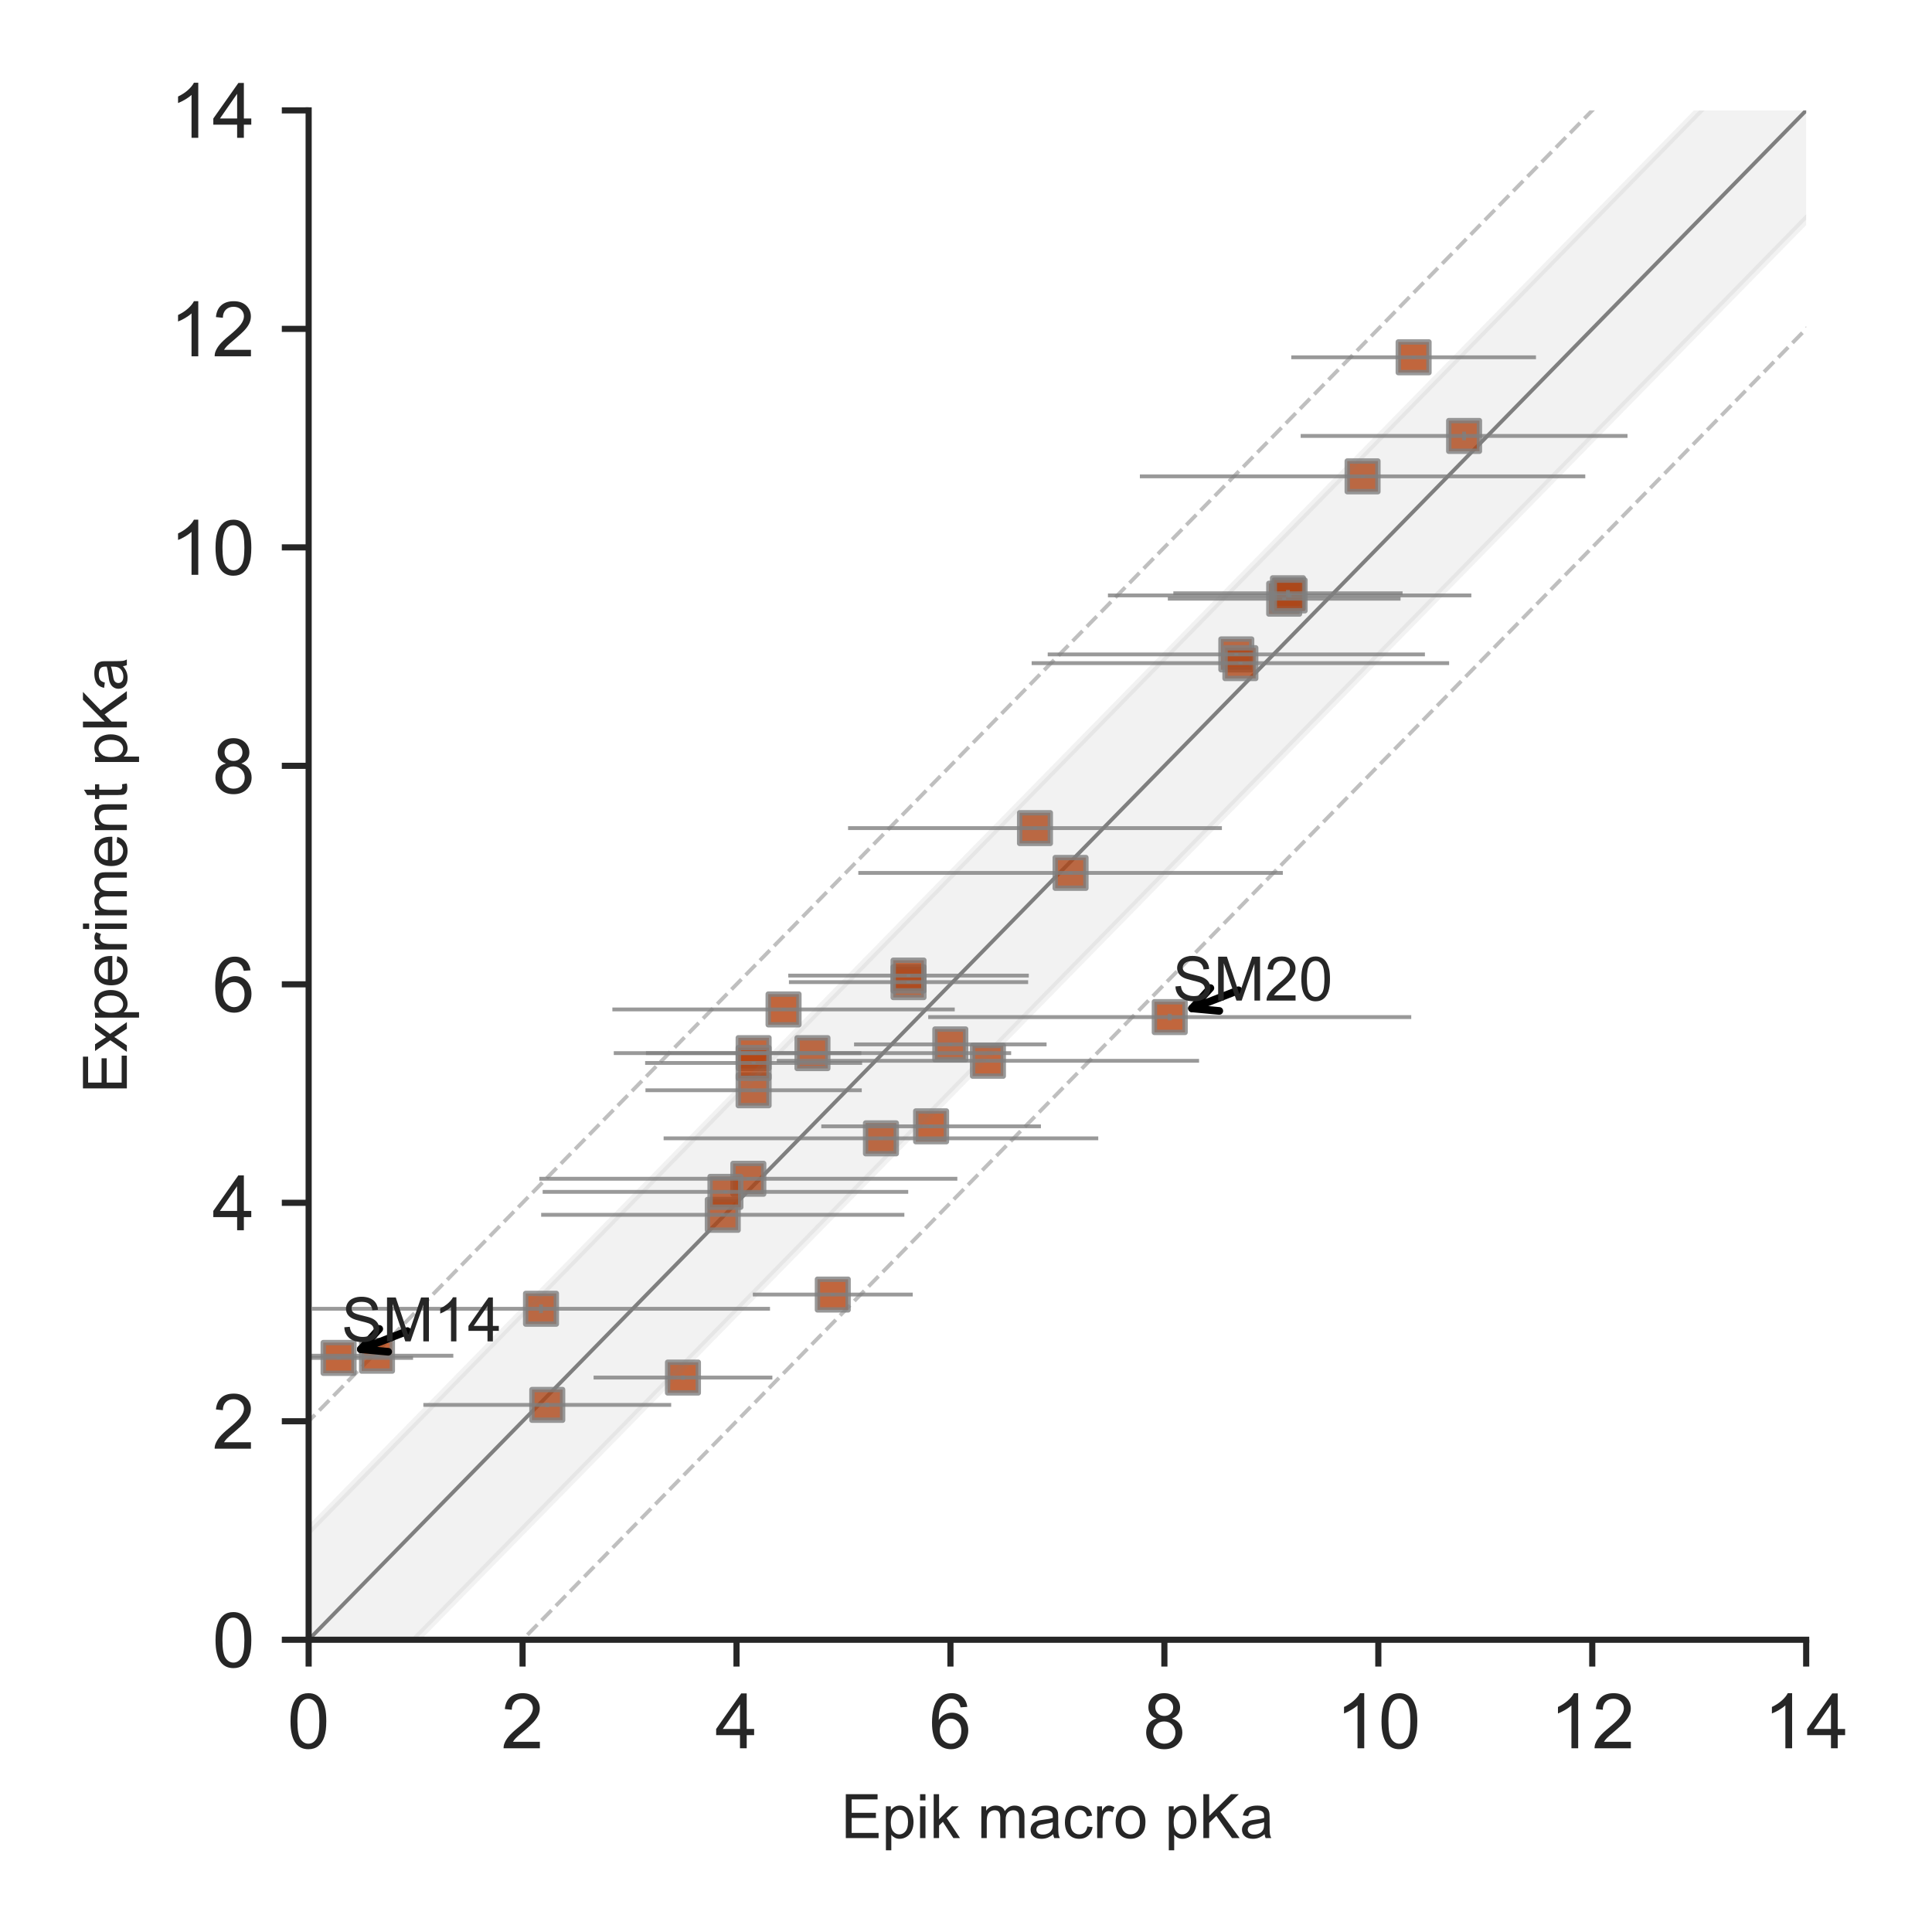 <?xml version="1.0" encoding="utf-8" standalone="no"?>
<!DOCTYPE svg PUBLIC "-//W3C//DTD SVG 1.1//EN"
  "http://www.w3.org/Graphics/SVG/1.1/DTD/svg11.dtd">
<!-- Created with matplotlib (http://matplotlib.org/) -->
<svg height="252pt" version="1.1" viewBox="0 0 252 252" width="252pt" xmlns="http://www.w3.org/2000/svg" xmlns:xlink="http://www.w3.org/1999/xlink">
 <defs>
  <style type="text/css">
*{stroke-linecap:butt;stroke-linejoin:round;}
  </style>
 </defs>
 <g id="figure_1">
  <g id="patch_1">
   <path d="M 0 252 
L 252 252 
L 252 0 
L 0 0 
z
" style="fill:#ffffff;"/>
  </g>
  <g id="axes_1">
   <g id="patch_2">
    <path d="M 40.258 213.88 
L 235.59 213.88 
L 235.59 14.4 
L 40.258 14.4 
z
" style="fill:#ffffff;"/>
   </g>
   <g id="line2d_1">
    <path clip-path="url(#peb241aa6ff)" d="M 1.951 253 
L 250.67 -1 
" style="fill:none;opacity:0.5;stroke:#000000;stroke-linecap:round;stroke-width:0.5;"/>
   </g>
   <g id="line2d_2">
    <path clip-path="url(#peb241aa6ff)" d="M -1 227.516 
L 222.765 -1 
" style="fill:none;opacity:0.5;stroke:#808080;stroke-dasharray:1.85,0.8;stroke-dashoffset:0;stroke-width:0.5;"/>
   </g>
   <g id="line2d_3">
    <path clip-path="url(#peb241aa6ff)" d="M 29.856 253 
L 253 25.117 
" style="fill:none;opacity:0.5;stroke:#808080;stroke-dasharray:1.85,0.8;stroke-dashoffset:0;stroke-width:0.5;"/>
   </g>
   <g id="PathCollection_1">
    <defs>
     <path d="M -2 2 
L 2 2 
L 2 -2 
L -2 -2 
z
" id="me8018ceacd" style="stroke:#808080;stroke-opacity:0.8;stroke-width:0.7;"/>
    </defs>
    <g clip-path="url(#peb241aa6ff)">
     <use style="fill:#b1400d;fill-opacity:0.8;stroke:#808080;stroke-opacity:0.8;stroke-width:0.7;" x="167.502" xlink:href="#me8018ceacd" y="78.091"/>
     <use style="fill:#b1400d;fill-opacity:0.8;stroke:#808080;stroke-opacity:0.8;stroke-width:0.7;" x="98.297" xlink:href="#me8018ceacd" y="142.21"/>
     <use style="fill:#b1400d;fill-opacity:0.8;stroke:#808080;stroke-opacity:0.8;stroke-width:0.7;" x="139.639" xlink:href="#me8018ceacd" y="113.855"/>
     <use style="fill:#b1400d;fill-opacity:0.8;stroke:#808080;stroke-opacity:0.8;stroke-width:0.7;" x="118.505" xlink:href="#me8018ceacd" y="128.104"/>
     <use style="fill:#b1400d;fill-opacity:0.8;stroke:#808080;stroke-opacity:0.8;stroke-width:0.7;" x="114.905" xlink:href="#me8018ceacd" y="148.479"/>
     <use style="fill:#b1400d;fill-opacity:0.8;stroke:#808080;stroke-opacity:0.8;stroke-width:0.7;" x="70.565" xlink:href="#me8018ceacd" y="170.707"/>
     <use style="fill:#b1400d;fill-opacity:0.8;stroke:#808080;stroke-opacity:0.8;stroke-width:0.7;" x="184.385" xlink:href="#me8018ceacd" y="46.602"/>
     <use style="fill:#b1400d;fill-opacity:0.8;stroke:#808080;stroke-opacity:0.8;stroke-width:0.7;" x="118.505" xlink:href="#me8018ceacd" y="127.249"/>
     <use style="fill:#b1400d;fill-opacity:0.8;stroke:#808080;stroke-opacity:0.8;stroke-width:0.7;" x="97.609" xlink:href="#me8018ceacd" y="153.751"/>
     <use style="fill:#b1400d;fill-opacity:0.8;stroke:#808080;stroke-opacity:0.8;stroke-width:0.7;" x="98.299" xlink:href="#me8018ceacd" y="137.365"/>
     <use style="fill:#b1400d;fill-opacity:0.8;stroke:#808080;stroke-opacity:0.8;stroke-width:0.7;" x="161.259" xlink:href="#me8018ceacd" y="85.358"/>
     <use style="fill:#b1400d;fill-opacity:0.8;stroke:#808080;stroke-opacity:0.8;stroke-width:0.7;" x="94.273" xlink:href="#me8018ceacd" y="158.453"/>
     <use style="fill:#b1400d;fill-opacity:0.8;stroke:#808080;stroke-opacity:0.8;stroke-width:0.7;" x="98.298" xlink:href="#me8018ceacd" y="138.648"/>
     <use style="fill:#b1400d;fill-opacity:0.8;stroke:#808080;stroke-opacity:0.8;stroke-width:0.7;" x="102.203" xlink:href="#me8018ceacd" y="131.666"/>
     <use style="fill:#b1400d;fill-opacity:0.8;stroke:#808080;stroke-opacity:0.8;stroke-width:0.7;" x="128.861" xlink:href="#me8018ceacd" y="138.363"/>
     <use style="fill:#b1400d;fill-opacity:0.8;stroke:#808080;stroke-opacity:0.8;stroke-width:0.7;" x="44.164" xlink:href="#me8018ceacd" y="177.119"/>
     <use style="fill:#b1400d;fill-opacity:0.8;stroke:#808080;stroke-opacity:0.8;stroke-width:0.7;" x="161.789" xlink:href="#me8018ceacd" y="86.498"/>
     <use style="fill:#b1400d;fill-opacity:0.8;stroke:#808080;stroke-opacity:0.8;stroke-width:0.7;" x="121.448" xlink:href="#me8018ceacd" y="146.912"/>
     <use style="fill:#b1400d;fill-opacity:0.8;stroke:#808080;stroke-opacity:0.8;stroke-width:0.7;" x="105.973" xlink:href="#me8018ceacd" y="137.365"/>
     <use style="fill:#b1400d;fill-opacity:0.8;stroke:#808080;stroke-opacity:0.8;stroke-width:0.7;" x="177.728" xlink:href="#me8018ceacd" y="62.133"/>
     <use style="fill:#b1400d;fill-opacity:0.8;stroke:#808080;stroke-opacity:0.8;stroke-width:0.7;" x="108.624" xlink:href="#me8018ceacd" y="168.855"/>
     <use style="fill:#b1400d;fill-opacity:0.8;stroke:#808080;stroke-opacity:0.8;stroke-width:0.7;" x="71.383" xlink:href="#me8018ceacd" y="183.246"/>
     <use style="fill:#b1400d;fill-opacity:0.8;stroke:#808080;stroke-opacity:0.8;stroke-width:0.7;" x="190.969" xlink:href="#me8018ceacd" y="56.861"/>
     <use style="fill:#b1400d;fill-opacity:0.8;stroke:#808080;stroke-opacity:0.8;stroke-width:0.7;" x="167.994" xlink:href="#me8018ceacd" y="77.379"/>
     <use style="fill:#b1400d;fill-opacity:0.8;stroke:#808080;stroke-opacity:0.8;stroke-width:0.7;" x="168.214" xlink:href="#me8018ceacd" y="77.664"/>
     <use style="fill:#b1400d;fill-opacity:0.8;stroke:#808080;stroke-opacity:0.8;stroke-width:0.7;" x="152.574" xlink:href="#me8018ceacd" y="132.663"/>
     <use style="fill:#b1400d;fill-opacity:0.8;stroke:#808080;stroke-opacity:0.8;stroke-width:0.7;" x="94.622" xlink:href="#me8018ceacd" y="155.461"/>
     <use style="fill:#b1400d;fill-opacity:0.8;stroke:#808080;stroke-opacity:0.8;stroke-width:0.7;" x="134.997" xlink:href="#me8018ceacd" y="108.013"/>
     <use style="fill:#b1400d;fill-opacity:0.8;stroke:#808080;stroke-opacity:0.8;stroke-width:0.7;" x="89.083" xlink:href="#me8018ceacd" y="179.683"/>
     <use style="fill:#b1400d;fill-opacity:0.8;stroke:#808080;stroke-opacity:0.8;stroke-width:0.7;" x="123.954" xlink:href="#me8018ceacd" y="136.225"/>
     <use style="fill:#b1400d;fill-opacity:0.8;stroke:#808080;stroke-opacity:0.8;stroke-width:0.7;" x="49.173" xlink:href="#me8018ceacd" y="176.834"/>
    </g>
   </g>
   <g id="matplotlib.axis_1">
    <g id="xtick_1">
     <g id="line2d_4">
      <defs>
       <path d="M 0 0 
L 0 3.5 
" id="m3c987fde01" style="stroke:#262626;stroke-width:0.8;"/>
      </defs>
      <g>
       <use style="fill:#262626;stroke:#262626;stroke-width:0.8;" x="40.258" xlink:href="#m3c987fde01" y="213.88"/>
      </g>
     </g>
     <g id="text_1">
      <!-- 0 -->
      <defs>
       <path d="M 4.156 35.297 
Q 4.156 48 6.766 55.734 
Q 9.375 63.484 14.516 67.672 
Q 19.672 71.875 27.484 71.875 
Q 33.25 71.875 37.594 69.547 
Q 41.938 67.234 44.766 62.859 
Q 47.609 58.5 49.219 52.219 
Q 50.828 45.953 50.828 35.297 
Q 50.828 22.703 48.234 14.969 
Q 45.656 7.234 40.5 3 
Q 35.359 -1.219 27.484 -1.219 
Q 17.141 -1.219 11.234 6.203 
Q 4.156 15.141 4.156 35.297 
z
M 13.188 35.297 
Q 13.188 17.672 17.312 11.828 
Q 21.438 6 27.484 6 
Q 33.547 6 37.672 11.859 
Q 41.797 17.719 41.797 35.297 
Q 41.797 52.984 37.672 58.781 
Q 33.547 64.594 27.391 64.594 
Q 21.344 64.594 17.719 59.469 
Q 13.188 52.938 13.188 35.297 
z
" id="ArialMT-30"/>
      </defs>
      <g style="fill:#262626;" transform="translate(37.477 228.038)scale(0.1 -0.1)">
       <use xlink:href="#ArialMT-30"/>
      </g>
     </g>
    </g>
    <g id="xtick_2">
     <g id="line2d_5">
      <g>
       <use style="fill:#262626;stroke:#262626;stroke-width:0.8;" x="68.162" xlink:href="#m3c987fde01" y="213.88"/>
      </g>
     </g>
     <g id="text_2">
      <!-- 2 -->
      <defs>
       <path d="M 50.344 8.453 
L 50.344 0 
L 3.031 0 
Q 2.938 3.172 4.047 6.109 
Q 5.859 10.938 9.828 15.625 
Q 13.812 20.312 21.344 26.469 
Q 33.016 36.031 37.109 41.625 
Q 41.219 47.219 41.219 52.203 
Q 41.219 57.422 37.469 61 
Q 33.734 64.594 27.734 64.594 
Q 21.391 64.594 17.578 60.781 
Q 13.766 56.984 13.719 50.25 
L 4.688 51.172 
Q 5.609 61.281 11.656 66.578 
Q 17.719 71.875 27.938 71.875 
Q 38.234 71.875 44.234 66.156 
Q 50.25 60.453 50.25 52 
Q 50.25 47.703 48.484 43.547 
Q 46.734 39.406 42.656 34.812 
Q 38.578 30.219 29.109 22.219 
Q 21.188 15.578 18.938 13.203 
Q 16.703 10.844 15.234 8.453 
z
" id="ArialMT-32"/>
      </defs>
      <g style="fill:#262626;" transform="translate(65.382 228.038)scale(0.1 -0.1)">
       <use xlink:href="#ArialMT-32"/>
      </g>
     </g>
    </g>
    <g id="xtick_3">
     <g id="line2d_6">
      <g>
       <use style="fill:#262626;stroke:#262626;stroke-width:0.8;" x="96.067" xlink:href="#m3c987fde01" y="213.88"/>
      </g>
     </g>
     <g id="text_3">
      <!-- 4 -->
      <defs>
       <path d="M 32.328 0 
L 32.328 17.141 
L 1.266 17.141 
L 1.266 25.203 
L 33.938 71.578 
L 41.109 71.578 
L 41.109 25.203 
L 50.781 25.203 
L 50.781 17.141 
L 41.109 17.141 
L 41.109 0 
z
M 32.328 25.203 
L 32.328 57.469 
L 9.906 25.203 
z
" id="ArialMT-34"/>
      </defs>
      <g style="fill:#262626;" transform="translate(93.286 228.038)scale(0.1 -0.1)">
       <use xlink:href="#ArialMT-34"/>
      </g>
     </g>
    </g>
    <g id="xtick_4">
     <g id="line2d_7">
      <g>
       <use style="fill:#262626;stroke:#262626;stroke-width:0.8;" x="123.971" xlink:href="#m3c987fde01" y="213.88"/>
      </g>
     </g>
     <g id="text_4">
      <!-- 6 -->
      <defs>
       <path d="M 49.75 54.047 
L 41.016 53.375 
Q 39.844 58.547 37.703 60.891 
Q 34.125 64.656 28.906 64.656 
Q 24.703 64.656 21.531 62.312 
Q 17.391 59.281 14.984 53.469 
Q 12.594 47.656 12.5 36.922 
Q 15.672 41.75 20.266 44.094 
Q 24.859 46.438 29.891 46.438 
Q 38.672 46.438 44.844 39.969 
Q 51.031 33.5 51.031 23.25 
Q 51.031 16.5 48.125 10.719 
Q 45.219 4.938 40.141 1.859 
Q 35.062 -1.219 28.609 -1.219 
Q 17.625 -1.219 10.688 6.859 
Q 3.766 14.938 3.766 33.5 
Q 3.766 54.25 11.422 63.672 
Q 18.109 71.875 29.438 71.875 
Q 37.891 71.875 43.281 67.141 
Q 48.688 62.406 49.75 54.047 
z
M 13.875 23.188 
Q 13.875 18.656 15.797 14.5 
Q 17.719 10.359 21.188 8.172 
Q 24.656 6 28.469 6 
Q 34.031 6 38.031 10.484 
Q 42.047 14.984 42.047 22.703 
Q 42.047 30.125 38.078 34.391 
Q 34.125 38.672 28.125 38.672 
Q 22.172 38.672 18.016 34.391 
Q 13.875 30.125 13.875 23.188 
z
" id="ArialMT-36"/>
      </defs>
      <g style="fill:#262626;" transform="translate(121.191 228.038)scale(0.1 -0.1)">
       <use xlink:href="#ArialMT-36"/>
      </g>
     </g>
    </g>
    <g id="xtick_5">
     <g id="line2d_8">
      <g>
       <use style="fill:#262626;stroke:#262626;stroke-width:0.8;" x="151.876" xlink:href="#m3c987fde01" y="213.88"/>
      </g>
     </g>
     <g id="text_5">
      <!-- 8 -->
      <defs>
       <path d="M 17.672 38.812 
Q 12.203 40.828 9.562 44.531 
Q 6.938 48.25 6.938 53.422 
Q 6.938 61.234 12.547 66.547 
Q 18.172 71.875 27.484 71.875 
Q 36.859 71.875 42.578 66.422 
Q 48.297 60.984 48.297 53.172 
Q 48.297 48.188 45.672 44.5 
Q 43.062 40.828 37.75 38.812 
Q 44.344 36.672 47.781 31.875 
Q 51.219 27.094 51.219 20.453 
Q 51.219 11.281 44.719 5.031 
Q 38.234 -1.219 27.641 -1.219 
Q 17.047 -1.219 10.547 5.047 
Q 4.047 11.328 4.047 20.703 
Q 4.047 27.688 7.594 32.391 
Q 11.141 37.109 17.672 38.812 
z
M 15.922 53.719 
Q 15.922 48.641 19.188 45.406 
Q 22.469 42.188 27.688 42.188 
Q 32.766 42.188 36.016 45.375 
Q 39.266 48.578 39.266 53.219 
Q 39.266 58.062 35.906 61.359 
Q 32.562 64.656 27.594 64.656 
Q 22.562 64.656 19.234 61.422 
Q 15.922 58.203 15.922 53.719 
z
M 13.094 20.656 
Q 13.094 16.891 14.875 13.375 
Q 16.656 9.859 20.172 7.922 
Q 23.688 6 27.734 6 
Q 34.031 6 38.125 10.047 
Q 42.234 14.109 42.234 20.359 
Q 42.234 26.703 38.016 30.859 
Q 33.797 35.016 27.438 35.016 
Q 21.234 35.016 17.156 30.906 
Q 13.094 26.812 13.094 20.656 
z
" id="ArialMT-38"/>
      </defs>
      <g style="fill:#262626;" transform="translate(149.096 228.038)scale(0.1 -0.1)">
       <use xlink:href="#ArialMT-38"/>
      </g>
     </g>
    </g>
    <g id="xtick_6">
     <g id="line2d_9">
      <g>
       <use style="fill:#262626;stroke:#262626;stroke-width:0.8;" x="179.781" xlink:href="#m3c987fde01" y="213.88"/>
      </g>
     </g>
     <g id="text_6">
      <!-- 10 -->
      <defs>
       <path d="M 37.25 0 
L 28.469 0 
L 28.469 56 
Q 25.297 52.984 20.141 49.953 
Q 14.984 46.922 10.891 45.406 
L 10.891 53.906 
Q 18.266 57.375 23.781 62.297 
Q 29.297 67.234 31.594 71.875 
L 37.25 71.875 
z
" id="ArialMT-31"/>
      </defs>
      <g style="fill:#262626;" transform="translate(174.22 228.038)scale(0.1 -0.1)">
       <use xlink:href="#ArialMT-31"/>
       <use x="55.615" xlink:href="#ArialMT-30"/>
      </g>
     </g>
    </g>
    <g id="xtick_7">
     <g id="line2d_10">
      <g>
       <use style="fill:#262626;stroke:#262626;stroke-width:0.8;" x="207.685" xlink:href="#m3c987fde01" y="213.88"/>
      </g>
     </g>
     <g id="text_7">
      <!-- 12 -->
      <g style="fill:#262626;" transform="translate(202.124 228.038)scale(0.1 -0.1)">
       <use xlink:href="#ArialMT-31"/>
       <use x="55.615" xlink:href="#ArialMT-32"/>
      </g>
     </g>
    </g>
    <g id="xtick_8">
     <g id="line2d_11">
      <g>
       <use style="fill:#262626;stroke:#262626;stroke-width:0.8;" x="235.59" xlink:href="#m3c987fde01" y="213.88"/>
      </g>
     </g>
     <g id="text_8">
      <!-- 14 -->
      <g style="fill:#262626;" transform="translate(230.029 228.038)scale(0.1 -0.1)">
       <use xlink:href="#ArialMT-31"/>
       <use x="55.615" xlink:href="#ArialMT-34"/>
      </g>
     </g>
    </g>
    <g id="text_9">
     <!-- Epik macro pKa -->
     <defs>
      <path d="M 7.906 0 
L 7.906 71.578 
L 59.672 71.578 
L 59.672 63.141 
L 17.391 63.141 
L 17.391 41.219 
L 56.984 41.219 
L 56.984 32.812 
L 17.391 32.812 
L 17.391 8.453 
L 61.328 8.453 
L 61.328 0 
z
" id="ArialMT-45"/>
      <path d="M 6.594 -19.875 
L 6.594 51.859 
L 14.594 51.859 
L 14.594 45.125 
Q 17.438 49.078 21 51.047 
Q 24.562 53.031 29.641 53.031 
Q 36.281 53.031 41.359 49.609 
Q 46.438 46.188 49.016 39.953 
Q 51.609 33.734 51.609 26.312 
Q 51.609 18.359 48.75 11.984 
Q 45.906 5.609 40.453 2.219 
Q 35.016 -1.172 29 -1.172 
Q 24.609 -1.172 21.109 0.688 
Q 17.625 2.547 15.375 5.375 
L 15.375 -19.875 
z
M 14.547 25.641 
Q 14.547 15.625 18.594 10.844 
Q 22.656 6.062 28.422 6.062 
Q 34.281 6.062 38.453 11.016 
Q 42.625 15.969 42.625 26.375 
Q 42.625 36.281 38.547 41.203 
Q 34.469 46.141 28.812 46.141 
Q 23.188 46.141 18.859 40.891 
Q 14.547 35.641 14.547 25.641 
z
" id="ArialMT-70"/>
      <path d="M 6.641 61.469 
L 6.641 71.578 
L 15.438 71.578 
L 15.438 61.469 
z
M 6.641 0 
L 6.641 51.859 
L 15.438 51.859 
L 15.438 0 
z
" id="ArialMT-69"/>
      <path d="M 6.641 0 
L 6.641 71.578 
L 15.438 71.578 
L 15.438 30.766 
L 36.234 51.859 
L 47.609 51.859 
L 27.781 32.625 
L 49.609 0 
L 38.766 0 
L 21.625 26.516 
L 15.438 20.562 
L 15.438 0 
z
" id="ArialMT-6b"/>
      <path id="ArialMT-20"/>
      <path d="M 6.594 0 
L 6.594 51.859 
L 14.453 51.859 
L 14.453 44.578 
Q 16.891 48.391 20.938 50.703 
Q 25 53.031 30.172 53.031 
Q 35.938 53.031 39.625 50.641 
Q 43.312 48.25 44.828 43.953 
Q 50.984 53.031 60.844 53.031 
Q 68.562 53.031 72.703 48.75 
Q 76.859 44.484 76.859 35.594 
L 76.859 0 
L 68.109 0 
L 68.109 32.672 
Q 68.109 37.938 67.25 40.25 
Q 66.406 42.578 64.156 43.984 
Q 61.922 45.406 58.891 45.406 
Q 53.422 45.406 49.797 41.766 
Q 46.188 38.141 46.188 30.125 
L 46.188 0 
L 37.406 0 
L 37.406 33.688 
Q 37.406 39.547 35.25 42.469 
Q 33.109 45.406 28.219 45.406 
Q 24.516 45.406 21.359 43.453 
Q 18.219 41.5 16.797 37.734 
Q 15.375 33.984 15.375 26.906 
L 15.375 0 
z
" id="ArialMT-6d"/>
      <path d="M 40.438 6.391 
Q 35.547 2.25 31.031 0.531 
Q 26.516 -1.172 21.344 -1.172 
Q 12.797 -1.172 8.203 3 
Q 3.609 7.172 3.609 13.672 
Q 3.609 17.484 5.344 20.625 
Q 7.078 23.781 9.891 25.688 
Q 12.703 27.594 16.219 28.562 
Q 18.797 29.25 24.031 29.891 
Q 34.672 31.156 39.703 32.906 
Q 39.75 34.719 39.75 35.203 
Q 39.75 40.578 37.25 42.781 
Q 33.891 45.75 27.25 45.75 
Q 21.047 45.75 18.094 43.578 
Q 15.141 41.406 13.719 35.891 
L 5.125 37.062 
Q 6.297 42.578 8.984 45.969 
Q 11.672 49.359 16.75 51.188 
Q 21.828 53.031 28.516 53.031 
Q 35.156 53.031 39.297 51.469 
Q 43.453 49.906 45.406 47.531 
Q 47.359 45.172 48.141 41.547 
Q 48.578 39.312 48.578 33.453 
L 48.578 21.734 
Q 48.578 9.469 49.141 6.219 
Q 49.703 2.984 51.375 0 
L 42.188 0 
Q 40.828 2.734 40.438 6.391 
z
M 39.703 26.031 
Q 34.906 24.078 25.344 22.703 
Q 19.922 21.922 17.672 20.938 
Q 15.438 19.969 14.203 18.094 
Q 12.984 16.219 12.984 13.922 
Q 12.984 10.406 15.641 8.062 
Q 18.312 5.719 23.438 5.719 
Q 28.516 5.719 32.469 7.938 
Q 36.422 10.156 38.281 14.016 
Q 39.703 17 39.703 22.797 
z
" id="ArialMT-61"/>
      <path d="M 40.438 19 
L 49.078 17.875 
Q 47.656 8.938 41.812 3.875 
Q 35.984 -1.172 27.484 -1.172 
Q 16.844 -1.172 10.375 5.781 
Q 3.906 12.75 3.906 25.734 
Q 3.906 34.125 6.688 40.422 
Q 9.469 46.734 15.156 49.875 
Q 20.844 53.031 27.547 53.031 
Q 35.984 53.031 41.359 48.75 
Q 46.734 44.484 48.25 36.625 
L 39.703 35.297 
Q 38.484 40.531 35.375 43.156 
Q 32.281 45.797 27.875 45.797 
Q 21.234 45.797 17.078 41.031 
Q 12.938 36.281 12.938 25.984 
Q 12.938 15.531 16.938 10.797 
Q 20.953 6.062 27.391 6.062 
Q 32.562 6.062 36.031 9.234 
Q 39.5 12.406 40.438 19 
z
" id="ArialMT-63"/>
      <path d="M 6.5 0 
L 6.5 51.859 
L 14.406 51.859 
L 14.406 44 
Q 17.438 49.516 20 51.266 
Q 22.562 53.031 25.641 53.031 
Q 30.078 53.031 34.672 50.203 
L 31.641 42.047 
Q 28.422 43.953 25.203 43.953 
Q 22.312 43.953 20.016 42.219 
Q 17.719 40.484 16.75 37.406 
Q 15.281 32.719 15.281 27.156 
L 15.281 0 
z
" id="ArialMT-72"/>
      <path d="M 3.328 25.922 
Q 3.328 40.328 11.328 47.266 
Q 18.016 53.031 27.641 53.031 
Q 38.328 53.031 45.109 46.016 
Q 51.906 39.016 51.906 26.656 
Q 51.906 16.656 48.906 10.906 
Q 45.906 5.172 40.156 2 
Q 34.422 -1.172 27.641 -1.172 
Q 16.75 -1.172 10.031 5.812 
Q 3.328 12.797 3.328 25.922 
z
M 12.359 25.922 
Q 12.359 15.969 16.703 11.016 
Q 21.047 6.062 27.641 6.062 
Q 34.188 6.062 38.531 11.031 
Q 42.875 16.016 42.875 26.219 
Q 42.875 35.844 38.5 40.797 
Q 34.125 45.75 27.641 45.75 
Q 21.047 45.75 16.703 40.812 
Q 12.359 35.891 12.359 25.922 
z
" id="ArialMT-6f"/>
      <path d="M 7.328 0 
L 7.328 71.578 
L 16.797 71.578 
L 16.797 36.078 
L 52.344 71.578 
L 65.188 71.578 
L 35.156 42.578 
L 66.5 0 
L 54 0 
L 28.516 36.234 
L 16.797 24.812 
L 16.797 0 
z
" id="ArialMT-4b"/>
     </defs>
     <g style="fill:#262626;" transform="translate(109.691 239.752)scale(0.08 -0.08)">
      <use xlink:href="#ArialMT-45"/>
      <use x="66.699" xlink:href="#ArialMT-70"/>
      <use x="122.314" xlink:href="#ArialMT-69"/>
      <use x="144.531" xlink:href="#ArialMT-6b"/>
      <use x="194.531" xlink:href="#ArialMT-20"/>
      <use x="222.314" xlink:href="#ArialMT-6d"/>
      <use x="305.615" xlink:href="#ArialMT-61"/>
      <use x="361.23" xlink:href="#ArialMT-63"/>
      <use x="411.23" xlink:href="#ArialMT-72"/>
      <use x="444.531" xlink:href="#ArialMT-6f"/>
      <use x="500.146" xlink:href="#ArialMT-20"/>
      <use x="527.93" xlink:href="#ArialMT-70"/>
      <use x="583.545" xlink:href="#ArialMT-4b"/>
      <use x="650.244" xlink:href="#ArialMT-61"/>
     </g>
    </g>
   </g>
   <g id="matplotlib.axis_2">
    <g id="ytick_1">
     <g id="line2d_12">
      <defs>
       <path d="M 0 0 
L -3.5 0 
" id="mb81639a5db" style="stroke:#262626;stroke-width:0.8;"/>
      </defs>
      <g>
       <use style="fill:#262626;stroke:#262626;stroke-width:0.8;" x="40.258" xlink:href="#mb81639a5db" y="213.88"/>
      </g>
     </g>
     <g id="text_10">
      <!-- 0 -->
      <g style="fill:#262626;" transform="translate(27.697 217.459)scale(0.1 -0.1)">
       <use xlink:href="#ArialMT-30"/>
      </g>
     </g>
    </g>
    <g id="ytick_2">
     <g id="line2d_13">
      <g>
       <use style="fill:#262626;stroke:#262626;stroke-width:0.8;" x="40.258" xlink:href="#mb81639a5db" y="185.383"/>
      </g>
     </g>
     <g id="text_11">
      <!-- 2 -->
      <g style="fill:#262626;" transform="translate(27.697 188.962)scale(0.1 -0.1)">
       <use xlink:href="#ArialMT-32"/>
      </g>
     </g>
    </g>
    <g id="ytick_3">
     <g id="line2d_14">
      <g>
       <use style="fill:#262626;stroke:#262626;stroke-width:0.8;" x="40.258" xlink:href="#mb81639a5db" y="156.886"/>
      </g>
     </g>
     <g id="text_12">
      <!-- 4 -->
      <g style="fill:#262626;" transform="translate(27.697 160.465)scale(0.1 -0.1)">
       <use xlink:href="#ArialMT-34"/>
      </g>
     </g>
    </g>
    <g id="ytick_4">
     <g id="line2d_15">
      <g>
       <use style="fill:#262626;stroke:#262626;stroke-width:0.8;" x="40.258" xlink:href="#mb81639a5db" y="128.389"/>
      </g>
     </g>
     <g id="text_13">
      <!-- 6 -->
      <g style="fill:#262626;" transform="translate(27.697 131.967)scale(0.1 -0.1)">
       <use xlink:href="#ArialMT-36"/>
      </g>
     </g>
    </g>
    <g id="ytick_5">
     <g id="line2d_16">
      <g>
       <use style="fill:#262626;stroke:#262626;stroke-width:0.8;" x="40.258" xlink:href="#mb81639a5db" y="99.891"/>
      </g>
     </g>
     <g id="text_14">
      <!-- 8 -->
      <g style="fill:#262626;" transform="translate(27.697 103.47)scale(0.1 -0.1)">
       <use xlink:href="#ArialMT-38"/>
      </g>
     </g>
    </g>
    <g id="ytick_6">
     <g id="line2d_17">
      <g>
       <use style="fill:#262626;stroke:#262626;stroke-width:0.8;" x="40.258" xlink:href="#mb81639a5db" y="71.394"/>
      </g>
     </g>
     <g id="text_15">
      <!-- 10 -->
      <g style="fill:#262626;" transform="translate(22.136 74.973)scale(0.1 -0.1)">
       <use xlink:href="#ArialMT-31"/>
       <use x="55.615" xlink:href="#ArialMT-30"/>
      </g>
     </g>
    </g>
    <g id="ytick_7">
     <g id="line2d_18">
      <g>
       <use style="fill:#262626;stroke:#262626;stroke-width:0.8;" x="40.258" xlink:href="#mb81639a5db" y="42.897"/>
      </g>
     </g>
     <g id="text_16">
      <!-- 12 -->
      <g style="fill:#262626;" transform="translate(22.136 46.476)scale(0.1 -0.1)">
       <use xlink:href="#ArialMT-31"/>
       <use x="55.615" xlink:href="#ArialMT-32"/>
      </g>
     </g>
    </g>
    <g id="ytick_8">
     <g id="line2d_19">
      <g>
       <use style="fill:#262626;stroke:#262626;stroke-width:0.8;" x="40.258" xlink:href="#mb81639a5db" y="14.4"/>
      </g>
     </g>
     <g id="text_17">
      <!-- 14 -->
      <g style="fill:#262626;" transform="translate(22.136 17.979)scale(0.1 -0.1)">
       <use xlink:href="#ArialMT-31"/>
       <use x="55.615" xlink:href="#ArialMT-34"/>
      </g>
     </g>
    </g>
    <g id="text_18">
     <!-- Experiment pKa -->
     <defs>
      <path d="M 0.734 0 
L 19.672 26.953 
L 2.156 51.859 
L 13.141 51.859 
L 21.094 39.703 
Q 23.344 36.234 24.703 33.891 
Q 26.859 37.109 28.656 39.594 
L 37.406 51.859 
L 47.906 51.859 
L 29.984 27.438 
L 49.266 0 
L 38.484 0 
L 27.828 16.109 
L 25 20.453 
L 11.375 0 
z
" id="ArialMT-78"/>
      <path d="M 42.094 16.703 
L 51.172 15.578 
Q 49.031 7.625 43.219 3.219 
Q 37.406 -1.172 28.375 -1.172 
Q 17 -1.172 10.328 5.828 
Q 3.656 12.844 3.656 25.484 
Q 3.656 38.578 10.391 45.797 
Q 17.141 53.031 27.875 53.031 
Q 38.281 53.031 44.875 45.953 
Q 51.469 38.875 51.469 26.031 
Q 51.469 25.25 51.422 23.688 
L 12.75 23.688 
Q 13.234 15.141 17.578 10.594 
Q 21.922 6.062 28.422 6.062 
Q 33.25 6.062 36.672 8.594 
Q 40.094 11.141 42.094 16.703 
z
M 13.234 30.906 
L 42.188 30.906 
Q 41.609 37.453 38.875 40.719 
Q 34.672 45.797 27.984 45.797 
Q 21.922 45.797 17.797 41.75 
Q 13.672 37.703 13.234 30.906 
z
" id="ArialMT-65"/>
      <path d="M 6.594 0 
L 6.594 51.859 
L 14.5 51.859 
L 14.5 44.484 
Q 20.219 53.031 31 53.031 
Q 35.688 53.031 39.625 51.344 
Q 43.562 49.656 45.516 46.922 
Q 47.469 44.188 48.25 40.438 
Q 48.734 37.984 48.734 31.891 
L 48.734 0 
L 39.938 0 
L 39.938 31.547 
Q 39.938 36.922 38.906 39.578 
Q 37.891 42.234 35.281 43.812 
Q 32.672 45.406 29.156 45.406 
Q 23.531 45.406 19.453 41.844 
Q 15.375 38.281 15.375 28.328 
L 15.375 0 
z
" id="ArialMT-6e"/>
      <path d="M 25.781 7.859 
L 27.047 0.094 
Q 23.344 -0.688 20.406 -0.688 
Q 15.625 -0.688 12.984 0.828 
Q 10.359 2.344 9.281 4.812 
Q 8.203 7.281 8.203 15.188 
L 8.203 45.016 
L 1.766 45.016 
L 1.766 51.859 
L 8.203 51.859 
L 8.203 64.703 
L 16.938 69.969 
L 16.938 51.859 
L 25.781 51.859 
L 25.781 45.016 
L 16.938 45.016 
L 16.938 14.703 
Q 16.938 10.938 17.406 9.859 
Q 17.875 8.797 18.922 8.156 
Q 19.969 7.516 21.922 7.516 
Q 23.391 7.516 25.781 7.859 
z
" id="ArialMT-74"/>
     </defs>
     <g style="fill:#262626;" transform="translate(16.546 142.597)rotate(-90)scale(0.08 -0.08)">
      <use xlink:href="#ArialMT-45"/>
      <use x="66.699" xlink:href="#ArialMT-78"/>
      <use x="116.699" xlink:href="#ArialMT-70"/>
      <use x="172.314" xlink:href="#ArialMT-65"/>
      <use x="227.93" xlink:href="#ArialMT-72"/>
      <use x="261.23" xlink:href="#ArialMT-69"/>
      <use x="283.447" xlink:href="#ArialMT-6d"/>
      <use x="366.748" xlink:href="#ArialMT-65"/>
      <use x="422.363" xlink:href="#ArialMT-6e"/>
      <use x="477.979" xlink:href="#ArialMT-74"/>
      <use x="505.762" xlink:href="#ArialMT-20"/>
      <use x="533.545" xlink:href="#ArialMT-70"/>
      <use x="589.16" xlink:href="#ArialMT-4b"/>
      <use x="655.859" xlink:href="#ArialMT-61"/>
     </g>
    </g>
   </g>
   <g id="LineCollection_1">
    <path clip-path="url(#peb241aa6ff)" d="M 152.325 78.091 
L 182.678 78.091 
" style="fill:none;stroke:#808080;stroke-opacity:0.8;stroke-width:0.5;"/>
    <path clip-path="url(#peb241aa6ff)" d="M 84.19 142.21 
L 112.403 142.21 
" style="fill:none;stroke:#808080;stroke-opacity:0.8;stroke-width:0.5;"/>
    <path clip-path="url(#peb241aa6ff)" d="M 111.953 113.855 
L 167.325 113.855 
" style="fill:none;stroke:#808080;stroke-opacity:0.8;stroke-width:0.5;"/>
    <path clip-path="url(#peb241aa6ff)" d="M 102.905 128.104 
L 134.105 128.104 
" style="fill:none;stroke:#808080;stroke-opacity:0.8;stroke-width:0.5;"/>
    <path clip-path="url(#peb241aa6ff)" d="M 86.559 148.479 
L 143.251 148.479 
" style="fill:none;stroke:#808080;stroke-opacity:0.8;stroke-width:0.5;"/>
    <path clip-path="url(#peb241aa6ff)" d="M 40.696 170.707 
L 100.434 170.707 
" style="fill:none;stroke:#808080;stroke-opacity:0.8;stroke-width:0.5;"/>
    <path clip-path="url(#peb241aa6ff)" d="M 168.427 46.602 
L 200.344 46.602 
" style="fill:none;stroke:#808080;stroke-opacity:0.8;stroke-width:0.5;"/>
    <path clip-path="url(#peb241aa6ff)" d="M 102.818 127.249 
L 134.191 127.249 
" style="fill:none;stroke:#808080;stroke-opacity:0.8;stroke-width:0.5;"/>
    <path clip-path="url(#peb241aa6ff)" d="M 70.346 153.751 
L 124.871 153.751 
" style="fill:none;stroke:#808080;stroke-opacity:0.8;stroke-width:0.5;"/>
    <path clip-path="url(#peb241aa6ff)" d="M 84.251 137.365 
L 112.347 137.365 
" style="fill:none;stroke:#808080;stroke-opacity:0.8;stroke-width:0.5;"/>
    <path clip-path="url(#peb241aa6ff)" d="M 136.659 85.358 
L 185.859 85.358 
" style="fill:none;stroke:#808080;stroke-opacity:0.8;stroke-width:0.5;"/>
    <path clip-path="url(#peb241aa6ff)" d="M 70.586 158.453 
L 117.961 158.453 
" style="fill:none;stroke:#808080;stroke-opacity:0.8;stroke-width:0.5;"/>
    <path clip-path="url(#peb241aa6ff)" d="M 84.147 138.648 
L 112.449 138.648 
" style="fill:none;stroke:#808080;stroke-opacity:0.8;stroke-width:0.5;"/>
    <path clip-path="url(#peb241aa6ff)" d="M 79.874 131.666 
L 124.532 131.666 
" style="fill:none;stroke:#808080;stroke-opacity:0.8;stroke-width:0.5;"/>
    <path clip-path="url(#peb241aa6ff)" d="M 101.322 138.363 
L 156.4 138.363 
" style="fill:none;stroke:#808080;stroke-opacity:0.8;stroke-width:0.5;"/>
    <path clip-path="url(#peb241aa6ff)" d="M 34.451 177.119 
L 53.877 177.119 
" style="fill:none;stroke:#808080;stroke-opacity:0.8;stroke-width:0.5;"/>
    <path clip-path="url(#peb241aa6ff)" d="M 134.562 86.498 
L 189.016 86.498 
" style="fill:none;stroke:#808080;stroke-opacity:0.8;stroke-width:0.5;"/>
    <path clip-path="url(#peb241aa6ff)" d="M 107.125 146.912 
L 135.772 146.912 
" style="fill:none;stroke:#808080;stroke-opacity:0.8;stroke-width:0.5;"/>
    <path clip-path="url(#peb241aa6ff)" d="M 80.057 137.365 
L 131.888 137.365 
" style="fill:none;stroke:#808080;stroke-opacity:0.8;stroke-width:0.5;"/>
    <path clip-path="url(#peb241aa6ff)" d="M 148.679 62.133 
L 206.776 62.133 
" style="fill:none;stroke:#808080;stroke-opacity:0.8;stroke-width:0.5;"/>
    <path clip-path="url(#peb241aa6ff)" d="M 98.195 168.855 
L 119.053 168.855 
" style="fill:none;stroke:#808080;stroke-opacity:0.8;stroke-width:0.5;"/>
    <path clip-path="url(#peb241aa6ff)" d="M 55.22 183.246 
L 87.546 183.246 
" style="fill:none;stroke:#808080;stroke-opacity:0.8;stroke-width:0.5;"/>
    <path clip-path="url(#peb241aa6ff)" d="M 169.654 56.861 
L 212.284 56.861 
" style="fill:none;stroke:#808080;stroke-opacity:0.8;stroke-width:0.5;"/>
    <path clip-path="url(#peb241aa6ff)" d="M 153.044 77.379 
L 182.944 77.379 
" style="fill:none;stroke:#808080;stroke-opacity:0.8;stroke-width:0.5;"/>
    <path clip-path="url(#peb241aa6ff)" d="M 144.515 77.664 
L 191.914 77.664 
" style="fill:none;stroke:#808080;stroke-opacity:0.8;stroke-width:0.5;"/>
    <path clip-path="url(#peb241aa6ff)" d="M 121.072 132.663 
L 184.076 132.663 
" style="fill:none;stroke:#808080;stroke-opacity:0.8;stroke-width:0.5;"/>
    <path clip-path="url(#peb241aa6ff)" d="M 70.781 155.461 
L 118.464 155.461 
" style="fill:none;stroke:#808080;stroke-opacity:0.8;stroke-width:0.5;"/>
    <path clip-path="url(#peb241aa6ff)" d="M 110.617 108.013 
L 159.378 108.013 
" style="fill:none;stroke:#808080;stroke-opacity:0.8;stroke-width:0.5;"/>
    <path clip-path="url(#peb241aa6ff)" d="M 77.425 179.683 
L 100.742 179.683 
" style="fill:none;stroke:#808080;stroke-opacity:0.8;stroke-width:0.5;"/>
    <path clip-path="url(#peb241aa6ff)" d="M 111.399 136.225 
L 136.509 136.225 
" style="fill:none;stroke:#808080;stroke-opacity:0.8;stroke-width:0.5;"/>
    <path clip-path="url(#peb241aa6ff)" d="M 39.216 176.834 
L 59.129 176.834 
" style="fill:none;stroke:#808080;stroke-opacity:0.8;stroke-width:0.5;"/>
   </g>
   <g id="LineCollection_2">
    <path clip-path="url(#peb241aa6ff)" d="M 167.502 78.234 
L 167.502 77.949 
" style="fill:none;stroke:#808080;stroke-opacity:0.8;stroke-width:0.5;"/>
    <path clip-path="url(#peb241aa6ff)" d="M 98.297 142.352 
L 98.297 142.067 
" style="fill:none;stroke:#808080;stroke-opacity:0.8;stroke-width:0.5;"/>
    <path clip-path="url(#peb241aa6ff)" d="M 139.639 113.998 
L 139.639 113.713 
" style="fill:none;stroke:#808080;stroke-opacity:0.8;stroke-width:0.5;"/>
    <path clip-path="url(#peb241aa6ff)" d="M 118.505 128.246 
L 118.505 127.961 
" style="fill:none;stroke:#808080;stroke-opacity:0.8;stroke-width:0.5;"/>
    <path clip-path="url(#peb241aa6ff)" d="M 114.905 148.622 
L 114.905 148.337 
" style="fill:none;stroke:#808080;stroke-opacity:0.8;stroke-width:0.5;"/>
    <path clip-path="url(#peb241aa6ff)" d="M 70.565 171.277 
L 70.565 170.137 
" style="fill:none;stroke:#808080;stroke-opacity:0.8;stroke-width:0.5;"/>
    <path clip-path="url(#peb241aa6ff)" d="M 184.385 46.744 
L 184.385 46.459 
" style="fill:none;stroke:#808080;stroke-opacity:0.8;stroke-width:0.5;"/>
    <path clip-path="url(#peb241aa6ff)" d="M 118.505 127.391 
L 118.505 127.106 
" style="fill:none;stroke:#808080;stroke-opacity:0.8;stroke-width:0.5;"/>
    <path clip-path="url(#peb241aa6ff)" d="M 97.609 153.894 
L 97.609 153.609 
" style="fill:none;stroke:#808080;stroke-opacity:0.8;stroke-width:0.5;"/>
    <path clip-path="url(#peb241aa6ff)" d="M 98.299 137.508 
L 98.299 137.223 
" style="fill:none;stroke:#808080;stroke-opacity:0.8;stroke-width:0.5;"/>
    <path clip-path="url(#peb241aa6ff)" d="M 161.259 85.5 
L 161.259 85.215 
" style="fill:none;stroke:#808080;stroke-opacity:0.8;stroke-width:0.5;"/>
    <path clip-path="url(#peb241aa6ff)" d="M 94.273 158.596 
L 94.273 158.311 
" style="fill:none;stroke:#808080;stroke-opacity:0.8;stroke-width:0.5;"/>
    <path clip-path="url(#peb241aa6ff)" d="M 98.298 138.79 
L 98.298 138.505 
" style="fill:none;stroke:#808080;stroke-opacity:0.8;stroke-width:0.5;"/>
    <path clip-path="url(#peb241aa6ff)" d="M 102.203 131.808 
L 102.203 131.523 
" style="fill:none;stroke:#808080;stroke-opacity:0.8;stroke-width:0.5;"/>
    <path clip-path="url(#peb241aa6ff)" d="M 128.861 138.505 
L 128.861 138.22 
" style="fill:none;stroke:#808080;stroke-opacity:0.8;stroke-width:0.5;"/>
    <path clip-path="url(#peb241aa6ff)" d="M 44.164 177.261 
L 44.164 176.976 
" style="fill:none;stroke:#808080;stroke-opacity:0.8;stroke-width:0.5;"/>
    <path clip-path="url(#peb241aa6ff)" d="M 161.789 86.64 
L 161.789 86.355 
" style="fill:none;stroke:#808080;stroke-opacity:0.8;stroke-width:0.5;"/>
    <path clip-path="url(#peb241aa6ff)" d="M 121.448 147.054 
L 121.448 146.769 
" style="fill:none;stroke:#808080;stroke-opacity:0.8;stroke-width:0.5;"/>
    <path clip-path="url(#peb241aa6ff)" d="M 105.973 137.508 
L 105.973 137.223 
" style="fill:none;stroke:#808080;stroke-opacity:0.8;stroke-width:0.5;"/>
    <path clip-path="url(#peb241aa6ff)" d="M 177.728 62.275 
L 177.728 61.99 
" style="fill:none;stroke:#808080;stroke-opacity:0.8;stroke-width:0.5;"/>
    <path clip-path="url(#peb241aa6ff)" d="M 108.624 168.997 
L 108.624 168.712 
" style="fill:none;stroke:#808080;stroke-opacity:0.8;stroke-width:0.5;"/>
    <path clip-path="url(#peb241aa6ff)" d="M 71.383 183.531 
L 71.383 182.961 
" style="fill:none;stroke:#808080;stroke-opacity:0.8;stroke-width:0.5;"/>
    <path clip-path="url(#peb241aa6ff)" d="M 190.969 57.431 
L 190.969 56.291 
" style="fill:none;stroke:#808080;stroke-opacity:0.8;stroke-width:0.5;"/>
    <path clip-path="url(#peb241aa6ff)" d="M 167.994 77.806 
L 167.994 76.951 
" style="fill:none;stroke:#808080;stroke-opacity:0.8;stroke-width:0.5;"/>
    <path clip-path="url(#peb241aa6ff)" d="M 168.214 77.949 
L 168.214 77.379 
" style="fill:none;stroke:#808080;stroke-opacity:0.8;stroke-width:0.5;"/>
    <path clip-path="url(#peb241aa6ff)" d="M 152.574 133.091 
L 152.574 132.236 
" style="fill:none;stroke:#808080;stroke-opacity:0.8;stroke-width:0.5;"/>
    <path clip-path="url(#peb241aa6ff)" d="M 94.622 155.603 
L 94.622 155.318 
" style="fill:none;stroke:#808080;stroke-opacity:0.8;stroke-width:0.5;"/>
    <path clip-path="url(#peb241aa6ff)" d="M 134.997 108.156 
L 134.997 107.871 
" style="fill:none;stroke:#808080;stroke-opacity:0.8;stroke-width:0.5;"/>
    <path clip-path="url(#peb241aa6ff)" d="M 89.083 179.968 
L 89.083 179.398 
" style="fill:none;stroke:#808080;stroke-opacity:0.8;stroke-width:0.5;"/>
    <path clip-path="url(#peb241aa6ff)" d="M 123.954 136.368 
L 123.954 136.083 
" style="fill:none;stroke:#808080;stroke-opacity:0.8;stroke-width:0.5;"/>
    <path clip-path="url(#peb241aa6ff)" d="M 49.173 176.976 
L 49.173 176.691 
" style="fill:none;stroke:#808080;stroke-opacity:0.8;stroke-width:0.5;"/>
   </g>
   <g id="PolyCollection_1">
    <path clip-path="url(#peb241aa6ff)" d="M -657.359 912.06 
L -657.359 940.557 
L 737.874 -484.3 
L 737.874 -512.797 
L 737.874 -512.797 
L -657.359 912.06 
z
" style="fill:#808080;fill-opacity:0.1;stroke:#808080;stroke-opacity:0.1;"/>
   </g>
   <g id="patch_3">
    <path d="M 53.135 173.621 
Q 49.58 175.007 47.067 175.987 
" style="fill:none;stroke:#000000;stroke-linecap:round;"/>
    <path d="M 50.63 176.315 
L 47.067 175.987 
L 49.468 173.334 
" style="fill:none;stroke:#000000;stroke-linecap:round;"/>
   </g>
   <g id="text_19">
    <!-- SM14 -->
    <defs>
     <path d="M 4.5 23 
L 13.422 23.781 
Q 14.062 18.406 16.375 14.969 
Q 18.703 11.531 23.578 9.406 
Q 28.469 7.281 34.578 7.281 
Q 39.984 7.281 44.141 8.891 
Q 48.297 10.5 50.312 13.297 
Q 52.344 16.109 52.344 19.438 
Q 52.344 22.797 50.391 25.312 
Q 48.438 27.828 43.953 29.547 
Q 41.062 30.672 31.203 33.031 
Q 21.344 35.406 17.391 37.5 
Q 12.25 40.188 9.734 44.156 
Q 7.234 48.141 7.234 53.078 
Q 7.234 58.5 10.297 63.203 
Q 13.375 67.922 19.281 70.359 
Q 25.203 72.797 32.422 72.797 
Q 40.375 72.797 46.453 70.234 
Q 52.547 67.672 55.812 62.688 
Q 59.078 57.719 59.328 51.422 
L 50.25 50.734 
Q 49.516 57.516 45.281 60.984 
Q 41.062 64.453 32.812 64.453 
Q 24.219 64.453 20.281 61.297 
Q 16.359 58.156 16.359 53.719 
Q 16.359 49.859 19.141 47.359 
Q 21.875 44.875 33.422 42.266 
Q 44.969 39.656 49.266 37.703 
Q 55.516 34.812 58.484 30.391 
Q 61.469 25.984 61.469 20.219 
Q 61.469 14.5 58.203 9.438 
Q 54.938 4.391 48.797 1.578 
Q 42.672 -1.219 35.016 -1.219 
Q 25.297 -1.219 18.719 1.609 
Q 12.156 4.438 8.422 10.125 
Q 4.688 15.828 4.5 23 
z
" id="ArialMT-53"/>
     <path d="M 7.422 0 
L 7.422 71.578 
L 21.688 71.578 
L 38.625 20.906 
Q 40.969 13.812 42.047 10.297 
Q 43.266 14.203 45.844 21.781 
L 62.984 71.578 
L 75.734 71.578 
L 75.734 0 
L 66.609 0 
L 66.609 59.906 
L 45.797 0 
L 37.25 0 
L 16.547 60.938 
L 16.547 0 
z
" id="ArialMT-4d"/>
    </defs>
    <g style="fill:#262626;" transform="translate(44.551 174.963)scale(0.08 -0.08)">
     <use xlink:href="#ArialMT-53"/>
     <use x="66.699" xlink:href="#ArialMT-4d"/>
     <use x="150" xlink:href="#ArialMT-31"/>
     <use x="205.615" xlink:href="#ArialMT-34"/>
    </g>
   </g>
   <g id="patch_4">
    <path d="M 161.543 129.166 
Q 157.989 130.552 155.477 131.531 
" style="fill:none;stroke:#000000;stroke-linecap:round;"/>
    <path d="M 159.039 131.86 
L 155.477 131.531 
L 157.877 128.878 
" style="fill:none;stroke:#000000;stroke-linecap:round;"/>
   </g>
   <g id="text_20">
    <!-- SM20 -->
    <g style="fill:#262626;" transform="translate(152.959 130.507)scale(0.08 -0.08)">
     <use xlink:href="#ArialMT-53"/>
     <use x="66.699" xlink:href="#ArialMT-4d"/>
     <use x="150" xlink:href="#ArialMT-32"/>
     <use x="205.615" xlink:href="#ArialMT-30"/>
    </g>
   </g>
   <g id="patch_5">
    <path d="M 40.258 213.88 
L 40.258 14.4 
" style="fill:none;stroke:#262626;stroke-linecap:square;stroke-linejoin:miter;stroke-width:0.8;"/>
   </g>
   <g id="patch_6">
    <path d="M 40.258 213.88 
L 235.59 213.88 
" style="fill:none;stroke:#262626;stroke-linecap:square;stroke-linejoin:miter;stroke-width:0.8;"/>
   </g>
  </g>
 </g>
 <defs>
  <clipPath id="peb241aa6ff">
   <rect height="199.48" width="195.333" x="40.258" y="14.4"/>
  </clipPath>
 </defs>
</svg>
